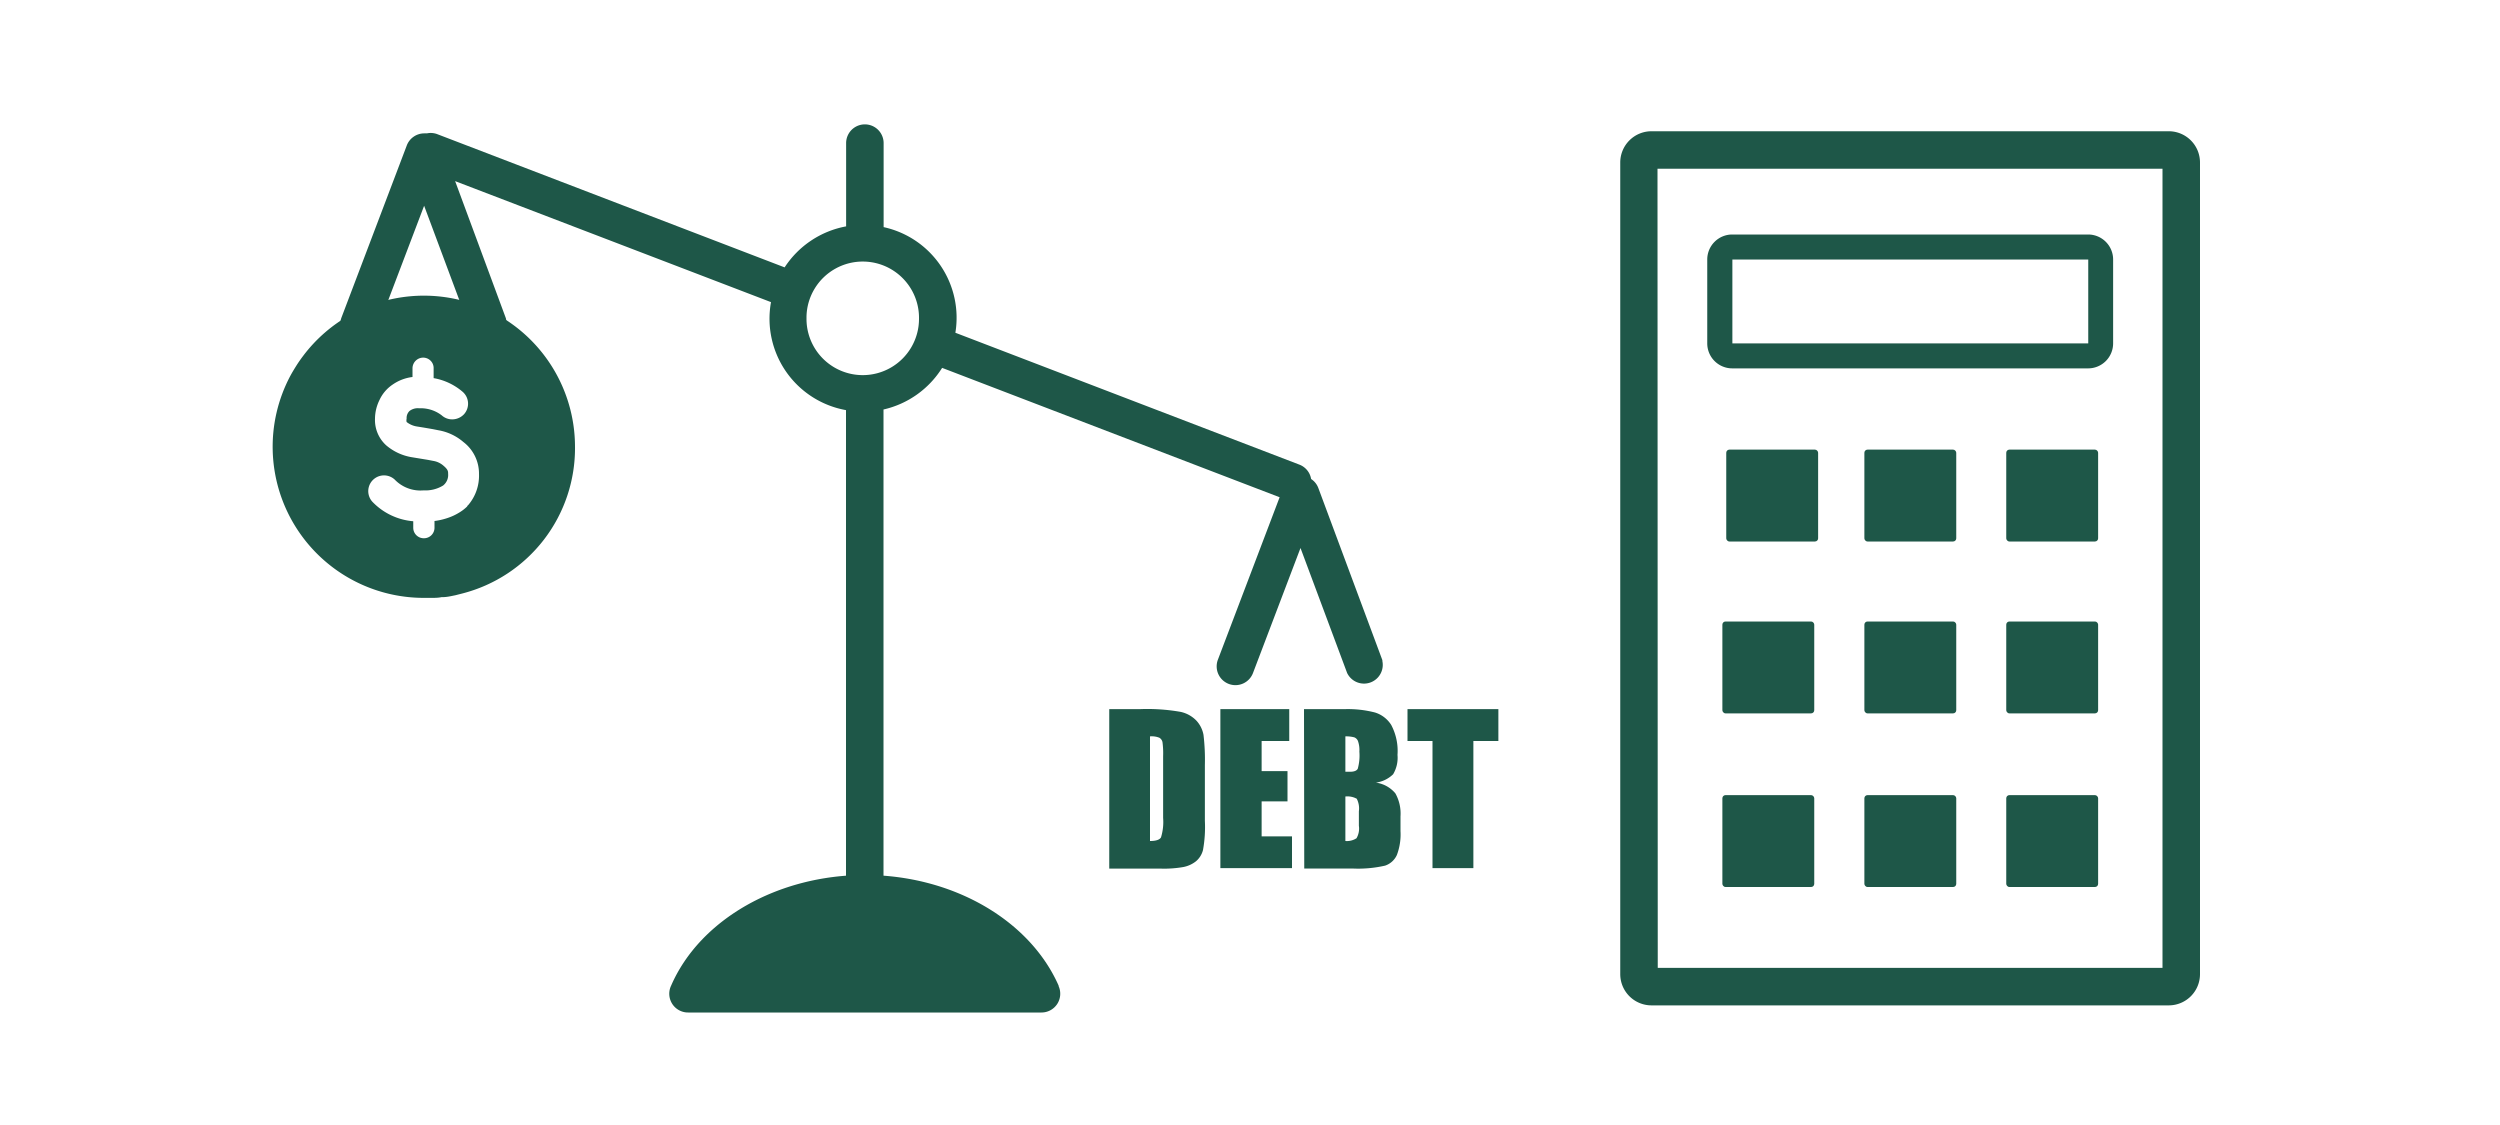 <svg id="ARTWORK" xmlns="http://www.w3.org/2000/svg" viewBox="0 0 200 90"><defs><style>.cls-1{fill:#1e5748;}</style></defs><title>debtServiceRatioCalculator</title><path class="cls-1" d="M84.69,78.85C82.34,73.53,76.11,70,69.19,70S56,73.53,53.69,78.85A1.5,1.5,0,0,0,55.06,81H83.32a1.5,1.5,0,0,0,1.37-2.11Z"/><path class="cls-1" d="M88.74,56.73h2.47a15.39,15.39,0,0,1,3.24.22,2.48,2.48,0,0,1,1.28.72,2.29,2.29,0,0,1,.55,1.12,16.91,16.91,0,0,1,.11,2.42v4.45A10.35,10.35,0,0,1,96.24,68a1.73,1.73,0,0,1-.56.9,2.34,2.34,0,0,1-1,.46,8.9,8.9,0,0,1-1.78.13H88.74ZM92,58.91v8.37c.48,0,.77-.1.88-.29a4.19,4.19,0,0,0,.17-1.56V60.49A6.72,6.72,0,0,0,93,59.38a.53.53,0,0,0-.25-.36A1.64,1.64,0,0,0,92,58.91Z"/><path class="cls-1" d="M97.63,56.73h5.51v2.55h-2.21v2.41H103v2.42h-2.07v2.8h2.43v2.54H97.63Z"/><path class="cls-1" d="M104.32,56.73h3.3A8.67,8.67,0,0,1,110,57a2.35,2.35,0,0,1,1.3,1,4.43,4.43,0,0,1,.5,2.39,2.58,2.58,0,0,1-.35,1.55,2.44,2.44,0,0,1-1.38.67,2.45,2.45,0,0,1,1.56.86,3.31,3.31,0,0,1,.41,1.84v1.18a4.67,4.67,0,0,1-.29,1.91,1.59,1.59,0,0,1-.94.85,9.66,9.66,0,0,1-2.64.23h-3.83Zm3.31,2.18v2.83H108c.33,0,.53-.08.62-.24a3.93,3.93,0,0,0,.13-1.37,2.22,2.22,0,0,0-.11-.84.53.53,0,0,0-.29-.3A2.53,2.53,0,0,0,107.63,58.91Zm0,4.81v3.56a1.41,1.41,0,0,0,.89-.22,1.54,1.54,0,0,0,.19-1V64.9a1.67,1.67,0,0,0-.17-1A1.55,1.55,0,0,0,107.63,63.72Z"/><path class="cls-1" d="M119.87,56.73v2.55h-2V69.45H114.6V59.28h-2V56.73Z"/><path class="cls-1" d="M46,35.73a12.09,12.09,0,0,0-21.74-7.27c-.19.25-.38.52-.55.79s-.34.55-.49.83A12.09,12.09,0,0,0,33.92,47.83l.57,0c.28,0,.56,0,.84-.06h.1c.32,0,.65-.08,1-.15l.55-.14A12,12,0,0,0,46,35.73Zm-8.62,4.72,0,.06a3.48,3.48,0,0,1-.35.3,3.76,3.76,0,0,1-.35.23,4.28,4.28,0,0,1-.79.37,5.39,5.39,0,0,1-1.13.27v.53a.84.84,0,0,1-.83.85h-.05a.84.84,0,0,1-.82-.82V41.7a5.11,5.11,0,0,1-3.27-1.56,1.26,1.26,0,0,1,1.78-1.78,2.86,2.86,0,0,0,2.32.87,2.7,2.7,0,0,0,1.56-.39l0,0a1.07,1.07,0,0,0,.4-.93c0-.2,0-.34-.38-.66a1.64,1.64,0,0,0-.82-.38l-.41-.08-1.34-.22a4.21,4.21,0,0,1-2-.94A2.73,2.73,0,0,1,30,33.48,3.42,3.42,0,0,1,30.36,32a3,3,0,0,1,1.06-1.24A3.53,3.53,0,0,1,33,30.16v-.7a.86.86,0,0,1,.85-.85.84.84,0,0,1,.61.26.82.82,0,0,1,.23.6v.78a4.84,4.84,0,0,1,2.34,1.11,1.26,1.26,0,0,1,.09,1.78,1.3,1.3,0,0,1-.94.41,1.24,1.24,0,0,1-.84-.32,2.76,2.76,0,0,0-1.71-.57H33.5a1.08,1.08,0,0,0-.74.22.78.78,0,0,0-.23.61.57.57,0,0,0,0,.27,1.75,1.75,0,0,0,.77.35l.62.1.7.12.45.09a4.15,4.15,0,0,1,2,.94,3.18,3.18,0,0,1,1.25,2.56A3.62,3.62,0,0,1,37.41,40.46Z"/><path class="cls-1" d="M110.6,52.84l-5.13-13.79a1.49,1.49,0,0,0-.58-.73,1.49,1.49,0,0,0-.94-1.15L76.43,26.62a7.42,7.42,0,0,0-5.74-8.45V11.45a1.5,1.5,0,1,0-3,0v6.66a7.5,7.5,0,0,0-4.92,3.28L35,10.74a1.48,1.48,0,0,0-.85-.07,1.44,1.44,0,0,0-.22,0h0a1.5,1.5,0,0,0-1.4,1L27.32,25.4a1.5,1.5,0,0,0,2.81,1.06l3.8-10,3.73,10a1.5,1.5,0,0,0,2.81-1L36.41,14.49l25.27,9.68a7.43,7.43,0,0,0,6,8.64V79.45a1.5,1.5,0,0,0,3,0V32.76a7.5,7.5,0,0,0,4.69-3.33l27,10.35-4.94,13a1.5,1.5,0,0,0,2.81,1.06l3.8-10,3.73,10a1.5,1.5,0,0,0,2.81-1ZM73.52,25.51a4.48,4.48,0,0,1-9,0c0-.06,0-.11,0-.17a4.48,4.48,0,0,1,9,.17S73.52,25.49,73.52,25.51Z"/><rect class="cls-1" x="138.1" y="35.97" width="7.35" height="7.35" rx="0.25" ry="0.25"/><rect class="cls-1" x="149.15" y="35.97" width="7.35" height="7.35" rx="0.25" ry="0.25"/><rect class="cls-1" x="160.5" y="35.97" width="7.35" height="7.35" rx="0.25" ry="0.25"/><rect class="cls-1" x="137.79" y="49.72" width="7.35" height="7.35" rx="0.25" ry="0.25"/><rect class="cls-1" x="149.15" y="49.72" width="7.35" height="7.35" rx="0.25" ry="0.25"/><rect class="cls-1" x="160.5" y="49.72" width="7.35" height="7.35" rx="0.25" ry="0.25"/><rect class="cls-1" x="137.79" y="63.61" width="7.35" height="7.35" rx="0.25" ry="0.25"/><rect class="cls-1" x="149.15" y="63.61" width="7.35" height="7.35" rx="0.25" ry="0.25"/><rect class="cls-1" x="160.5" y="63.61" width="7.35" height="7.35" rx="0.25" ry="0.25"/><path class="cls-1" d="M173.52,80.43h-41.4a2.5,2.5,0,0,1-2.5-2.5V13a2.5,2.5,0,0,1,2.5-2.5h41.4A2.5,2.5,0,0,1,176,13V77.93A2.5,2.5,0,0,1,173.52,80.43Zm-40.9-3H173V13.5h-40.4Z"/><path class="cls-1" d="M167.06,29.47H138.58a2,2,0,0,1-2-2V20.76a2,2,0,0,1,2-2h28.47a2,2,0,0,1,2,2v6.71A2,2,0,0,1,167.06,29.47Zm0-2v0Zm-28.47-6.71v6.71h28.47V20.76Z"/></svg>